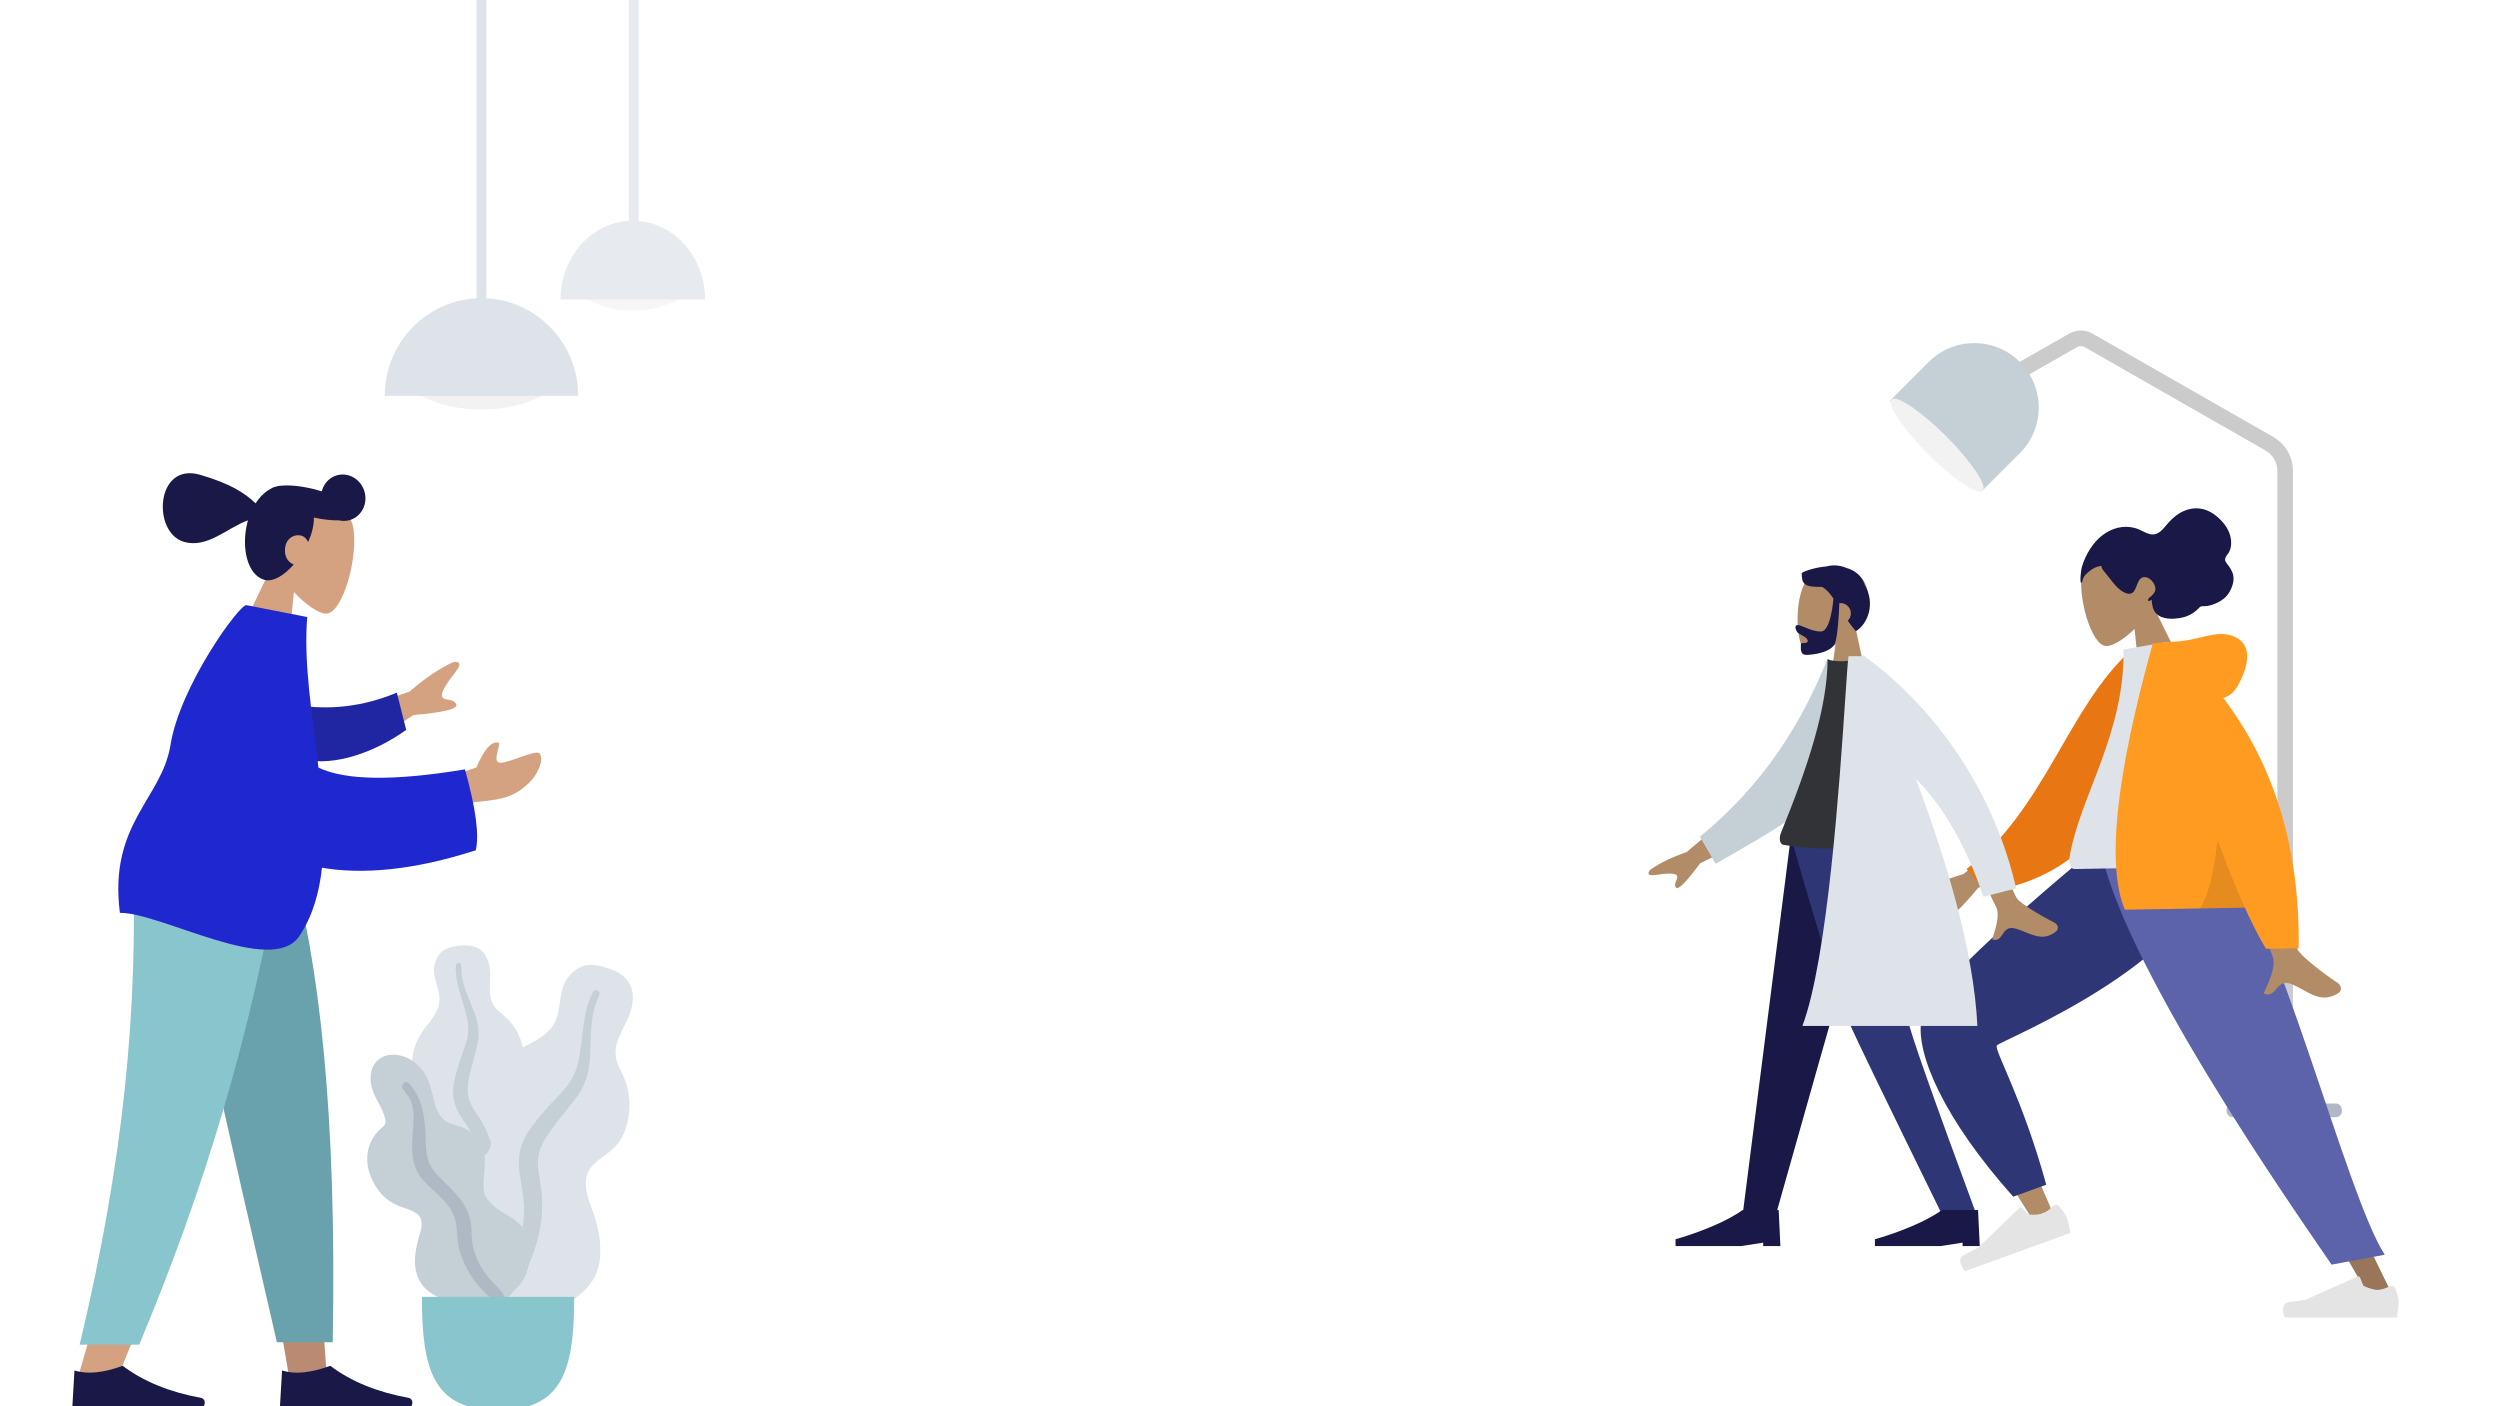 <svg width="1280" height="720" viewBox="0 0 1280 720" fill="none" xmlns="http://www.w3.org/2000/svg">
<g clip-path="url(#clip0)">
<path fill-rule="evenodd" clip-rule="evenodd" d="M246.5 209.673C269.972 209.673 289 199.6 289 187.173C289 174.747 269.972 164.673 246.5 164.673C223.028 164.673 204 174.747 204 187.173C204 199.6 223.028 209.673 246.5 209.673Z" fill="#F2F2F2"/>
<path fill-rule="evenodd" clip-rule="evenodd" d="M296 202.673C296 175.059 273.838 152.673 246.5 152.673C219.162 152.673 197 175.059 197 202.673" fill="#DDE3E9"/>
<rect x="244" width="5" height="160" fill="#DDE3E9"/>
<g opacity="0.7">
<path fill-rule="evenodd" clip-rule="evenodd" d="M324 159C341.545 159 355.768 150.87 355.768 140.842C355.768 130.814 341.545 122.684 324 122.684C306.455 122.684 292.232 130.814 292.232 140.842C292.232 150.87 306.455 159 324 159Z" fill="#F2F2F2"/>
<path fill-rule="evenodd" clip-rule="evenodd" d="M361 153.351C361 131.066 344.435 113 324 113C303.565 113 287 131.066 287 153.351" fill="#DDE3E9"/>
<rect x="322" width="5" height="136" fill="#DDE3E9"/>
</g>
<path fill-rule="evenodd" clip-rule="evenodd" d="M235.258 484.173C238.123 483.823 241.18 483.947 243.844 485.077C249.509 487.482 251.119 494.174 251.041 499.614C250.957 505.468 249.714 511.863 254.165 516.58C256.211 518.748 258.756 520.408 260.765 522.617C262.912 524.977 264.597 527.677 265.844 530.577C268.134 535.903 269.258 542.167 267.164 547.754C265.32 552.674 260.681 557.114 261.683 562.708C262.729 568.543 268.612 573.004 272.29 577.351C276.453 582.269 280.286 588.556 280.916 595.006C281.519 601.188 278.828 607.44 274.699 612.113C266.448 621.451 254.045 626.028 241.54 626C236.23 625.988 230.219 625.748 225.637 622.895C224.22 622.013 223.473 621.023 222.631 619.648C221.877 618.414 220.88 617.612 219.725 616.739C217.19 614.822 215.359 612.239 214.19 609.347C209.652 598.114 213.279 584.218 219.631 574.243C221.136 571.88 222.369 569.605 221.637 566.789C220.874 563.848 218.999 561.196 217.34 558.669C215.701 556.17 213.83 553.787 212.549 551.087C211.207 548.257 210.829 545.294 211.066 542.198C211.512 536.381 214.023 531.013 217.578 526.336C221.002 521.83 225.022 517.518 225.031 511.615C225.041 505.357 220.858 499.791 222.64 493.429C223.378 490.795 224.86 488.092 227.249 486.513C229.539 484.998 232.564 484.502 235.258 484.173Z" fill="#DDE3E9"/>
<path fill-rule="evenodd" clip-rule="evenodd" d="M233.386 494.176C233.44 493.336 234.437 492.832 235.222 493.051C236.254 493.34 236.235 494.305 236.207 495.165C236.124 497.808 236.506 500.377 237.142 502.942C238.462 508.274 240.903 513.186 242.836 518.308C244.768 523.425 245.675 528.709 244.542 534.124C243.473 539.23 241.795 544.203 240.701 549.315C239.738 553.821 238.712 558.573 240.18 563.067C241.592 567.393 244.714 570.916 246.962 574.825C251.617 582.918 253.681 591.896 253.957 601.135C254.085 605.425 253.97 609.755 252.975 613.963C252.402 616.386 251.632 619.66 249.556 621.333C248.599 622.105 246.961 622.371 246.155 621.229C245.399 620.158 246.062 618.499 246.303 617.357C247.343 612.413 247.552 607.361 247.303 602.342C247.062 597.48 246.487 592.626 244.957 587.982C243.537 583.673 241.379 579.802 238.84 576.032C236.252 572.191 233.562 568.341 232.493 563.789C231.406 559.166 232.289 554.462 233.469 549.927C234.717 545.131 236.352 540.472 238.042 535.805C239.689 531.258 240.272 526.955 239.363 522.196C237.567 512.794 232.76 503.968 233.386 494.176Z" fill="#C5CFD6"/>
<path fill-rule="evenodd" clip-rule="evenodd" d="M310.892 495.582C314.437 496.659 317.958 498.395 320.485 501.118C325.858 506.909 324.209 515.661 321.243 522.053C318.05 528.933 313.212 535.849 315.94 543.743C317.193 547.372 319.301 550.659 320.49 554.316C321.761 558.224 322.309 562.294 322.239 566.372C322.11 573.862 320.118 581.855 314.708 587.373C309.945 592.232 302.158 595.07 300.377 602.206C298.518 609.651 303.061 617.988 305.078 625.041C307.36 633.024 308.533 642.453 305.862 650.409C303.303 658.034 296.842 664.028 289.528 667.406C274.915 674.156 257.949 673.117 243.296 666.578C237.075 663.801 230.151 660.391 226.285 654.633C225.09 652.853 224.736 651.294 224.476 649.23C224.243 647.378 223.497 645.911 222.605 644.278C220.644 640.692 219.862 636.684 220.02 632.656C220.634 617.011 232.234 602.464 244.956 593.972C247.971 591.96 250.618 589.912 251.249 586.2C251.909 582.325 251.111 578.213 250.501 574.361C249.899 570.554 248.964 566.763 248.889 562.902C248.811 558.858 249.933 555.157 251.848 551.619C255.445 544.972 261.227 539.93 267.87 536.247C274.267 532.7 281.262 529.692 284.393 522.715C287.712 515.32 285.747 506.561 291.2 499.964C293.458 497.233 296.625 494.807 300.262 494.182C303.749 493.583 307.558 494.57 310.892 495.582Z" fill="#DDE3E9"/>
<path fill-rule="evenodd" clip-rule="evenodd" d="M303.651 507.811C304.154 506.844 305.584 506.769 306.387 507.44C307.443 508.324 306.914 509.456 306.432 510.46C304.95 513.547 304.052 516.789 303.452 520.159C302.204 527.166 302.485 534.262 302.063 541.341C301.642 548.414 299.935 555.147 295.774 560.965C291.85 566.452 287.283 571.462 283.327 576.943C279.841 581.773 276.153 586.863 275.516 592.954C274.901 598.817 276.707 604.626 277.288 610.434C278.492 622.457 276.204 634.171 271.688 645.257C269.591 650.405 267.189 655.472 263.821 659.933C261.882 662.503 259.267 665.977 255.963 666.869C254.44 667.281 252.385 666.739 252.042 664.964C251.718 663.298 253.363 661.682 254.242 660.455C258.047 655.146 260.938 649.273 263.275 643.198C265.54 637.314 267.41 631.265 268.053 624.963C268.649 619.116 268.153 613.401 267.158 607.606C266.144 601.701 265.015 595.732 266.149 589.781C267.3 583.736 270.795 578.628 274.55 573.876C278.521 568.85 282.873 564.19 287.293 559.549C291.6 555.027 294.536 550.238 295.966 544.126C298.79 532.049 297.791 519.078 303.651 507.811Z" fill="#C5CFD6"/>
<path fill-rule="evenodd" clip-rule="evenodd" d="M201.306 540C207.2 540 212.382 543.124 215.953 547.558C220.133 552.748 220.977 559.086 222.675 565.272C223.519 568.35 224.972 571.406 227.517 573.498C229.833 575.4 232.772 575.78 235.543 576.71C241.082 578.567 245.555 583.041 247.321 588.499C249.476 595.158 247.193 601.873 247.586 608.622C247.947 614.819 254.058 618.685 258.974 621.656C263.821 624.586 268.189 627.328 269.649 633.035C271.197 639.088 271.716 645.844 269.572 651.823C266.002 661.779 255.552 666.163 245.456 666.842C236.293 667.459 224.772 666.491 217.891 659.84C213.773 655.86 212.282 650.293 212.467 644.755C212.582 641.311 213.264 637.899 214.146 634.571C214.771 632.213 215.616 629.864 215.856 627.427C216.496 620.942 210.503 619.697 205.401 617.916C198.918 615.654 194.38 611.38 191.224 605.425C188.285 599.881 187.052 593.658 188.814 587.554C189.714 584.437 191.346 581.61 193.559 579.205C194.533 578.146 195.907 577.263 196.786 576.151C197.607 575.112 197.428 573.766 197.145 572.55C195.837 566.931 191.762 562.278 190.305 556.668C188.989 551.605 189.767 545.304 194.395 542.038C196.395 540.627 198.862 540.016 201.306 540Z" fill="#C5CFD6"/>
<path fill-rule="evenodd" clip-rule="evenodd" d="M209.338 554.641C215.585 561.296 217.283 570.325 217.781 579.076C218.061 583.983 217.77 589.159 219.212 593.919C220.445 597.993 223.337 601.107 226.318 604.051C232.319 609.975 239.011 615.999 240.766 624.574C241.796 629.606 241.101 634.804 242.524 639.78C243.817 644.304 246.096 648.748 248.867 652.568C251.098 655.645 254.004 658 256.443 660.867C257.187 661.743 258.253 663.031 257.946 664.267C257.586 665.714 255.743 666.172 254.435 665.945C251.386 665.415 248.819 662.503 246.825 660.386C243.91 657.291 241.432 653.962 239.419 650.227C237.183 646.08 235.383 641.679 234.614 637.026C233.816 632.199 234.213 627.168 232.391 622.535C229.324 614.74 221.886 610.14 216.508 604.064C209.808 596.494 210.807 587.072 211.493 577.759C211.87 572.641 212.245 566.862 209.659 562.189C208.672 560.406 206.471 558.743 206.047 556.715C205.658 554.858 207.78 552.981 209.338 554.641Z" fill="#AFB9C5"/>
<path fill-rule="evenodd" clip-rule="evenodd" d="M216 664C216 702.058 222.211 722 255 722C287.789 722 294 702.058 294 664H216Z" fill="#89C5CC"/>
<path d="M1023 196.236L1061.42 174.27C1063.88 172.863 1066.91 172.863 1069.37 174.27L1161.94 227.192C1166.92 230.041 1170 235.342 1170 241.082V566" stroke="#CBCBCB" stroke-width="8"/>
<rect x="1140" y="565" width="59" height="7" rx="3" fill="#AFB9C5"/>
<path d="M987.498 185.335C1000.39 172.447 1021.28 172.447 1034.17 185.335V185.335C1047.05 198.222 1047.05 219.116 1034.17 232.004L1014.37 251.803L967.699 205.134L987.498 185.335Z" fill="#C5CFD6"/>
<path fill-rule="evenodd" clip-rule="evenodd" d="M987.228 232.527C1000.11 245.414 1012.62 253.804 1015.16 251.265C1017.7 248.727 1009.31 236.222 996.42 223.335C983.533 210.447 971.028 202.058 968.489 204.596C965.951 207.135 974.34 219.64 987.228 232.527Z" fill="#F2F2F2"/>
<path fill-rule="evenodd" clip-rule="evenodd" d="M140.102 288.023C136.44 280.266 134.784 271.603 137.424 263.236C145.031 239.129 177.08 254.484 180.577 268.838C184.073 283.192 175.716 314.467 166.797 314.187C163.24 314.076 156.639 309.784 150.469 303.135L147.058 337.557L120.188 329.548L140.102 288.023Z" fill="#D4A181"/>
<path fill-rule="evenodd" clip-rule="evenodd" d="M150.382 289.022C145.512 294.591 139.781 298.178 135.256 296.849C126.661 294.323 123.467 280.587 126.602 267.75C126.713 267.299 126.831 266.853 126.956 266.414C116.281 270.224 106.153 280.943 94.123 277.408C77.756 272.598 79.635 236.387 102.501 243.107C118.052 247.677 125.126 252.281 130.868 257.702C133.098 254.276 135.863 251.656 138.834 250.133C139.583 249.622 140.637 249.232 141.938 248.966C142.742 248.772 143.551 248.66 144.361 248.635C148.708 248.285 154.728 248.907 161.217 250.564C162.429 250.873 163.612 251.207 164.759 251.561C166.316 245.269 172.481 241.615 178.547 243.397C184.624 245.183 188.3 251.75 186.758 258.065C185.266 264.172 179.44 267.806 173.561 266.423C169.983 266.512 165.53 266.04 160.722 264.98C160.743 266.909 160.494 269.019 159.932 271.322C159.435 273.355 158.693 275.448 157.76 277.52C157.044 275.952 155.875 274.723 154.483 274.314C150.591 273.17 147.068 275.701 146.205 279.234C145.11 283.718 146.809 287.693 150.382 289.022Z" fill="#191847"/>
<path fill-rule="evenodd" clip-rule="evenodd" d="M86.753 436.886L128.172 588.822L147.654 702.899H167.207L147.689 436.886H86.753Z" fill="#BA8B72"/>
<path fill-rule="evenodd" clip-rule="evenodd" d="M68.139 436.886C71.029 515.816 69.889 558.867 69.242 566.038C68.595 573.209 64.923 621.237 39.9 705.306H60.238C93.376 624.656 104.945 576.628 108.746 566.038C112.547 555.448 123.772 512.397 140.161 436.886H68.139Z" fill="#D4A181"/>
<path fill-rule="evenodd" clip-rule="evenodd" d="M85.864 436.886C96.638 489.168 115.272 572.623 141.766 687.251H170.365C172.478 569.596 163.492 492.16 147.93 436.886H85.864Z" fill="#69A1AC"/>
<path fill-rule="evenodd" clip-rule="evenodd" d="M67.994 436.886C70.825 515.816 63.489 593.577 40.767 688.48H71.281C104.481 609.033 128.276 531.656 144.539 436.886H67.994Z" fill="#89C5CC"/>
<path fill-rule="evenodd" clip-rule="evenodd" d="M37.002 720.954L38.124 701.695C44.694 703.741 52.923 702.938 62.811 699.288C73.443 707.305 86.828 712.779 102.964 715.711L102.964 715.711C104.196 715.934 105.023 717.178 104.813 718.489C104.8 718.574 104.782 718.658 104.76 718.74L103.208 724.565H62.811H39.246L37.002 720.954Z" fill="#191847"/>
<path fill-rule="evenodd" clip-rule="evenodd" d="M143.289 720.954L144.411 701.695C150.981 703.741 159.21 702.938 169.098 699.288C179.73 707.305 193.115 712.779 209.252 715.711L209.252 715.711C210.483 715.934 211.311 717.178 211.101 718.489C211.087 718.574 211.069 718.658 211.047 718.74L209.496 724.565H169.098H145.533L143.289 720.954Z" fill="#191847"/>
<path fill-rule="evenodd" clip-rule="evenodd" d="M167.342 368.706L209.772 354.046C217.516 347.284 224.879 342.296 231.862 339.083C233.913 338.621 237.348 338.769 233.286 343.974C229.224 349.179 225.178 354.851 226.491 356.955C227.804 359.06 232.187 357.335 233.619 360.685C234.574 362.919 227.268 364.725 211.7 366.104L179.14 387.62L167.342 368.706ZM225.262 399.387L243.905 392.919C247.818 383.856 251.446 379.62 254.789 380.212C257.548 379.467 251.172 390.639 256.193 390.543C261.214 390.447 274.527 383.554 276.271 385.822C278.852 389.179 274.807 397.146 270.962 400.751C263.775 407.49 258.435 409.231 245.736 410.396C239.096 411.005 231.646 413.37 223.385 417.492L225.262 399.387Z" fill="#D4A181"/>
<path fill-rule="evenodd" clip-rule="evenodd" d="M149.43 360.592C163.084 363.084 181.739 363.623 203.179 354.623L207.971 373.701C192.387 384.867 171.764 392.527 155.394 388.861C142.493 385.972 138.475 368.441 149.43 360.592Z" fill="#2026A2"/>
<path fill-rule="evenodd" clip-rule="evenodd" d="M163.055 393.027C176.943 399.639 201.947 399.934 238.069 393.911C243.619 413.868 245.455 427.682 243.578 435.352C211.781 445.614 185.573 447.837 164.839 444.267C163.458 457.216 160.027 469.123 153.243 479.29C139.296 500.19 82.333 467.169 61.382 467.379C55.537 421.743 82.889 409.009 87.297 381.402C92.125 351.169 122.737 309.167 126.153 309.835L157.3 315.926C155.348 339.354 159.952 366.496 163.055 393.027Z" fill="#1F28CF"/>
<path fill-rule="evenodd" clip-rule="evenodd" d="M1134.58 432.118C1132.74 457.069 1014.2 530.526 1013.51 532.587C1013.2 533.503 1025.5 562.459 1050.41 619.455L1040.05 623.456C1001.84 563.093 983.725 529.695 985.687 523.263C988.497 514.055 1019.16 483.761 1077.66 432.384L1134.58 432.118Z" fill="#B28B67"/>
<path fill-rule="evenodd" clip-rule="evenodd" d="M1047.68 606.583L1030.76 612.702C995.089 572.713 981.106 539.719 983.655 522.908C985.355 511.7 1015.91 481.458 1075.31 432.179L1135.8 432.179C1133.73 489.961 1023.86 532.807 1022.39 535.269C1020.92 537.732 1035.38 561.847 1047.68 606.583Z" fill="#2F3676"/>
<path fill-rule="evenodd" clip-rule="evenodd" d="M1054.24 617.552C1056.36 620.022 1057.67 621.967 1058.19 623.386C1058.82 625.113 1059.45 627.736 1060.09 631.258C1058.08 631.985 1040.06 638.523 1006.01 650.871C1002.91 646.742 1002.81 643.943 1005.7 642.475C1008.6 641.007 1010.99 639.761 1012.88 638.736L1033.93 618.431C1034.33 618.041 1034.98 618.052 1035.37 618.457C1035.38 618.464 1035.39 618.471 1035.39 618.478L1038.44 621.805C1041.72 622.095 1044.23 621.921 1045.98 621.286C1047.41 620.769 1049.16 619.482 1051.25 617.424L1051.25 617.424C1052.06 616.634 1053.35 616.643 1054.14 617.444C1054.17 617.479 1054.21 617.515 1054.24 617.552Z" fill="#E4E4E4"/>
<path fill-rule="evenodd" clip-rule="evenodd" d="M1120.95 432.118L1173.76 558.066L1225.66 664.543H1213.42L1079.45 432.118H1120.95Z" fill="#997659"/>
<path fill-rule="evenodd" clip-rule="evenodd" d="M1226.4 659.728C1227.54 662.767 1228.11 665.042 1228.11 666.551C1228.11 668.386 1227.8 671.064 1227.19 674.585C1225.05 674.585 1205.87 674.585 1169.63 674.585C1168.13 669.654 1169 666.991 1172.22 666.598C1175.44 666.205 1178.12 665.85 1180.25 665.533L1207 653.638C1207.52 653.409 1208.12 653.64 1208.35 654.153C1208.36 654.162 1208.36 654.171 1208.36 654.18L1210.08 658.34C1213.07 659.728 1215.49 660.423 1217.36 660.423C1218.87 660.423 1220.96 659.812 1223.63 658.591L1223.63 658.591C1224.66 658.123 1225.87 658.572 1226.34 659.593C1226.36 659.638 1226.38 659.682 1226.4 659.728Z" fill="#E4E4E4"/>
<path fill-rule="evenodd" clip-rule="evenodd" d="M1220.98 642.424L1193.77 647.493C1172.73 616.765 1084.69 490.771 1075.03 432.118H1135.61C1167.84 474.518 1200.92 611.188 1220.98 642.424Z" fill="#5C63AB"/>
<path fill-rule="evenodd" clip-rule="evenodd" d="M1102.05 309.569C1105.28 303.141 1106.74 295.885 1104.4 288.739C1097.67 268.151 1069.35 280.074 1066.27 292.073C1063.19 304.072 1070.59 330.733 1078.47 330.785C1081.62 330.806 1087.45 327.397 1092.89 321.986L1095.93 351.142L1119.67 345.251L1102.05 309.569Z" fill="#B28B67"/>
<path fill-rule="evenodd" clip-rule="evenodd" d="M1065.22 297.384C1065.12 295.954 1065.31 294.288 1065.45 292.876C1065.63 291.055 1066.16 289.322 1066.8 287.654C1068 284.512 1069.65 281.537 1071.63 278.915C1075.25 274.125 1080.5 270.578 1086.35 269.853C1089.31 269.487 1092.36 269.878 1095.19 271.092C1097.73 272.188 1100.39 274.073 1103.21 273.557C1106.27 272.995 1108.38 269.674 1110.39 267.446C1112.66 264.934 1115.23 262.876 1118.29 261.565C1123.41 259.369 1128.87 259.908 1133.64 263.33C1138.71 266.972 1143.25 273.031 1142.21 279.784C1142.02 281.039 1141.64 282.15 1140.96 283.163C1140.33 284.093 1139.29 285.174 1139.25 286.419C1139.21 287.743 1140.65 289.08 1141.34 290.095C1142.32 291.551 1143.21 293.111 1143.48 294.891C1143.91 297.814 1142.78 300.988 1141.34 303.339C1139.87 305.732 1137.75 307.422 1135.31 308.562C1133.69 309.324 1131.99 309.943 1130.22 310.248C1129.34 310.4 1128.52 310.352 1127.64 310.371C1126.78 310.389 1126.38 310.716 1125.8 311.328C1123.11 314.172 1119.86 315.82 1116.09 316.434C1112.9 316.952 1109.11 317.097 1106.04 315.613C1102.62 313.965 1101.87 310.71 1101.66 307.081C1101.05 307.602 1099.15 308.301 1099.97 306.633C1100.3 305.973 1101.11 305.534 1101.62 305.066C1102.22 304.521 1102.8 303.864 1103.18 303.121C1104.73 300.122 1101.29 295.654 1098.37 295.504C1094.02 295.28 1094.53 301.157 1092.01 303.335C1090.57 304.587 1088.54 303.869 1087.01 303.004C1084.95 301.846 1083.29 300.045 1081.79 298.169C1080.54 296.625 1079.35 295.042 1078.09 293.51C1077.51 292.794 1075.6 290.832 1076.04 289.75C1073 289.897 1070.08 291.887 1067.98 294.066C1067.11 294.966 1066.5 295.872 1066.24 297.147C1066.18 297.42 1066.11 298.209 1065.79 298.319C1065.21 298.523 1065.25 297.743 1065.22 297.384Z" fill="#191847"/>
<path fill-rule="evenodd" clip-rule="evenodd" d="M1037.25 423.301L1005.12 447.587C996.33 450.105 989.007 453.174 983.146 456.796C981.769 458.085 980.123 460.677 985.918 460.134C991.712 459.59 997.831 459.277 998.666 461.227C999.501 463.178 996.031 465.588 997.696 468.21C998.806 469.958 1003.83 465.439 1012.75 454.653L1044.75 440.828L1037.25 423.301ZM1162.23 421.95L1140.9 422.403C1154.81 464.358 1162.31 486.617 1163.4 489.18C1165.87 494.946 1161.03 503.878 1158.97 508.668C1165.99 511.637 1165.04 500.205 1173.89 504.106C1181.97 507.666 1188.18 514.264 1197.34 508.434C1198.47 507.718 1199.67 505.072 1196.62 503.073C1189.02 498.094 1178.05 489.34 1176.53 486.422C1174.47 482.443 1169.7 460.952 1162.23 421.95Z" fill="#B28B67"/>
<path fill-rule="evenodd" clip-rule="evenodd" d="M1100.07 334.212L1091.23 332.863C1058.98 361.498 1046.48 415.649 1006.86 444.908L1016.73 456.622C1086.19 446.859 1102.28 380.793 1100.07 334.212Z" fill="#E87613"/>
<path fill-rule="evenodd" clip-rule="evenodd" d="M1140.47 443.584C1105.09 444.199 1079.07 444.651 1062.4 444.94C1058.84 445.002 1059.42 439.878 1059.89 437.289C1065.32 407.414 1087.99 374.918 1087.24 332.538L1109.7 328.642C1128.84 358.048 1135.93 394.54 1140.47 443.584Z" fill="#DDE3E9"/>
<path fill-rule="evenodd" clip-rule="evenodd" d="M1138.33 357.375C1141.58 356.385 1144.13 354.164 1145.98 350.712C1153.95 335.83 1150.84 327.767 1142 325.252C1133.16 322.737 1125.41 328.368 1111.39 328.611C1110.63 328.624 1109.94 328.684 1109.3 328.79L1102.26 329.311C1083.23 397.692 1078.45 443.177 1087.92 465.767L1149.36 464.7C1153.15 473.062 1156.75 480.09 1160.18 485.784L1176.92 485.493C1177.61 434.902 1164.75 392.196 1138.33 357.375Z" fill="#FF9B21"/>
<path fill-rule="evenodd" clip-rule="evenodd" d="M1135.36 429.992C1133.71 446.072 1130.78 457.773 1126.56 465.094L1149.36 464.698C1144.94 454.944 1140.27 443.376 1135.36 429.992V429.992Z" fill="black" fill-opacity="0.1"/>
<path fill-rule="evenodd" clip-rule="evenodd" d="M939.777 330.059C934.078 333.486 928.479 335.142 925.851 334.466C919.26 332.771 918.654 308.717 923.754 299.235C928.853 289.752 955.068 285.619 956.39 304.407C956.848 310.928 954.104 316.747 950.049 321.496L957.32 355.305H936.2L939.777 330.059Z" fill="#B28B67"/>
<path fill-rule="evenodd" clip-rule="evenodd" d="M938.721 306.482C936.894 303.769 935.14 301.699 932.858 300.497C923.574 300.643 922.487 298.982 922.487 293.385C923.986 292.315 929.278 290.512 935.203 290.005C938.226 289.142 941.808 289.304 945.257 290.744C949.516 291.949 953.122 294.545 954.714 299.406C960.477 309.327 956.103 319.655 950.209 323.183C948.64 321.328 947.271 319.531 946.049 317.811C947.03 316.854 947.64 315.519 947.64 314.042C947.64 311.133 945.276 308.775 942.36 308.775C942.145 308.775 941.934 308.787 941.726 308.812C941.595 312.449 941.055 324.755 939.637 329.03C937.964 334.069 928.206 335.307 924.803 335.307C921.863 335.307 921.963 332.53 922.035 330.539C922.045 330.253 922.055 329.982 922.055 329.739C922.055 329.231 922.718 329.232 923.467 329.233C924.439 329.235 925.557 329.238 925.557 328.124C925.557 326.911 923.876 325.98 922.372 325.147C921.434 324.628 920.564 324.146 920.215 323.658C919.111 322.117 918.74 320.039 920.404 320.039C921.314 320.039 922.562 320.563 924.064 321.192C926.33 322.142 929.175 323.335 932.305 323.335C937.476 323.335 938.705 306.691 938.721 306.482Z" fill="#191847"/>
<path fill-rule="evenodd" clip-rule="evenodd" d="M964.36 428.174L932.455 539.871L909.178 622.197H892.2L916.936 428.174H964.36Z" fill="#191847"/>
<path fill-rule="evenodd" clip-rule="evenodd" d="M972.892 428.174C973.63 485.744 976.146 517.144 976.921 522.374C977.696 527.605 989.412 560.879 1012.07 622.197H994.48C965.637 563.373 949.536 530.099 946.177 522.374C942.818 514.65 932.452 483.25 916.84 428.174H972.892Z" fill="#2F3676"/>
<path fill-rule="evenodd" clip-rule="evenodd" d="M1013.64 638L1012.76 619.563L994.28 619.563C981.136 628.782 959.96 634.488 959.96 634.488V638H993.4L1004.84 636.244V638H1013.64Z" fill="#191847"/>
<path fill-rule="evenodd" clip-rule="evenodd" d="M911.56 638L910.68 619.563L892.2 619.563C879.056 628.782 857.88 634.488 857.88 634.488V638H891.32L902.76 636.244V638H911.56Z" fill="#191847"/>
<path fill-rule="evenodd" clip-rule="evenodd" d="M1032.68 460.028C1029.4 455.218 1010.41 404.062 1010.41 404.062L994.826 406.32C994.826 406.32 1019.92 460.642 1021.73 463.777C1024.09 467.85 1022.01 474.539 1020.59 479.074C1020.38 479.776 1020.17 480.426 1020.01 481.007C1022.97 481.862 1024.1 480.168 1025.29 478.382C1026.63 476.365 1028.06 474.231 1032.29 475.519C1033.93 476.016 1035.5 476.656 1037.04 477.28C1042.35 479.437 1047.22 481.419 1052.82 476.785C1053.71 476.05 1054.46 473.648 1051.63 472.248C1044.6 468.761 1034.28 462.38 1032.68 460.028ZM863.56 436.252L890.124 413.784L897.384 428.618L870.459 442.025C863.261 451.762 859.144 455.899 858.109 454.436C857.236 453.203 857.763 451.954 858.249 450.804C858.627 449.908 858.98 449.071 858.626 448.349C857.818 446.698 852.563 447.244 847.598 447.976C842.633 448.707 843.932 446.389 845.059 445.211C849.942 441.813 856.108 438.826 863.56 436.252Z" fill="#B28B67"/>
<path fill-rule="evenodd" clip-rule="evenodd" d="M945.269 340.672L935.611 337.486C922.51 370.136 902.971 401.727 870.326 428.411L878.399 442.306C907.089 425.445 934.248 412.347 945.269 387.047C948.967 378.555 945.57 350.825 945.269 340.672Z" fill="#C5CFD6"/>
<path fill-rule="evenodd" clip-rule="evenodd" d="M978.44 432.563C978.44 432.563 936.941 436.953 913.112 432.563C911.144 432.201 910.833 428.913 911.746 426.682C925.96 391.936 935.707 361.619 935.707 337.485C939.619 339.453 949.4 338.075 949.4 338.075C966.924 362.945 974.979 391.481 978.44 432.563Z" fill="#323337"/>
<path fill-rule="evenodd" clip-rule="evenodd" d="M954.422 335.99C953.97 335.686 953.731 335.535 953.731 335.535L953.757 335.99H946.454C946.087 338.144 945.549 346.124 944.765 357.761C941.917 400.049 935.817 490.618 922.833 525.278H1012.42C1010.53 485.873 995.969 438.75 980.883 398.737C992.015 409.786 1005.02 428.308 1015.52 459.141L1032.3 454.843C1015.2 381.326 965.098 343.411 955.376 336.644C955.281 336.425 955.187 336.207 955.093 335.99H954.422Z" fill="#DDE3E9"/>
</g>
<defs>
<clipPath id="clip0">
<rect width="1280" height="720" fill="white"/>
</clipPath>
</defs>
</svg>
